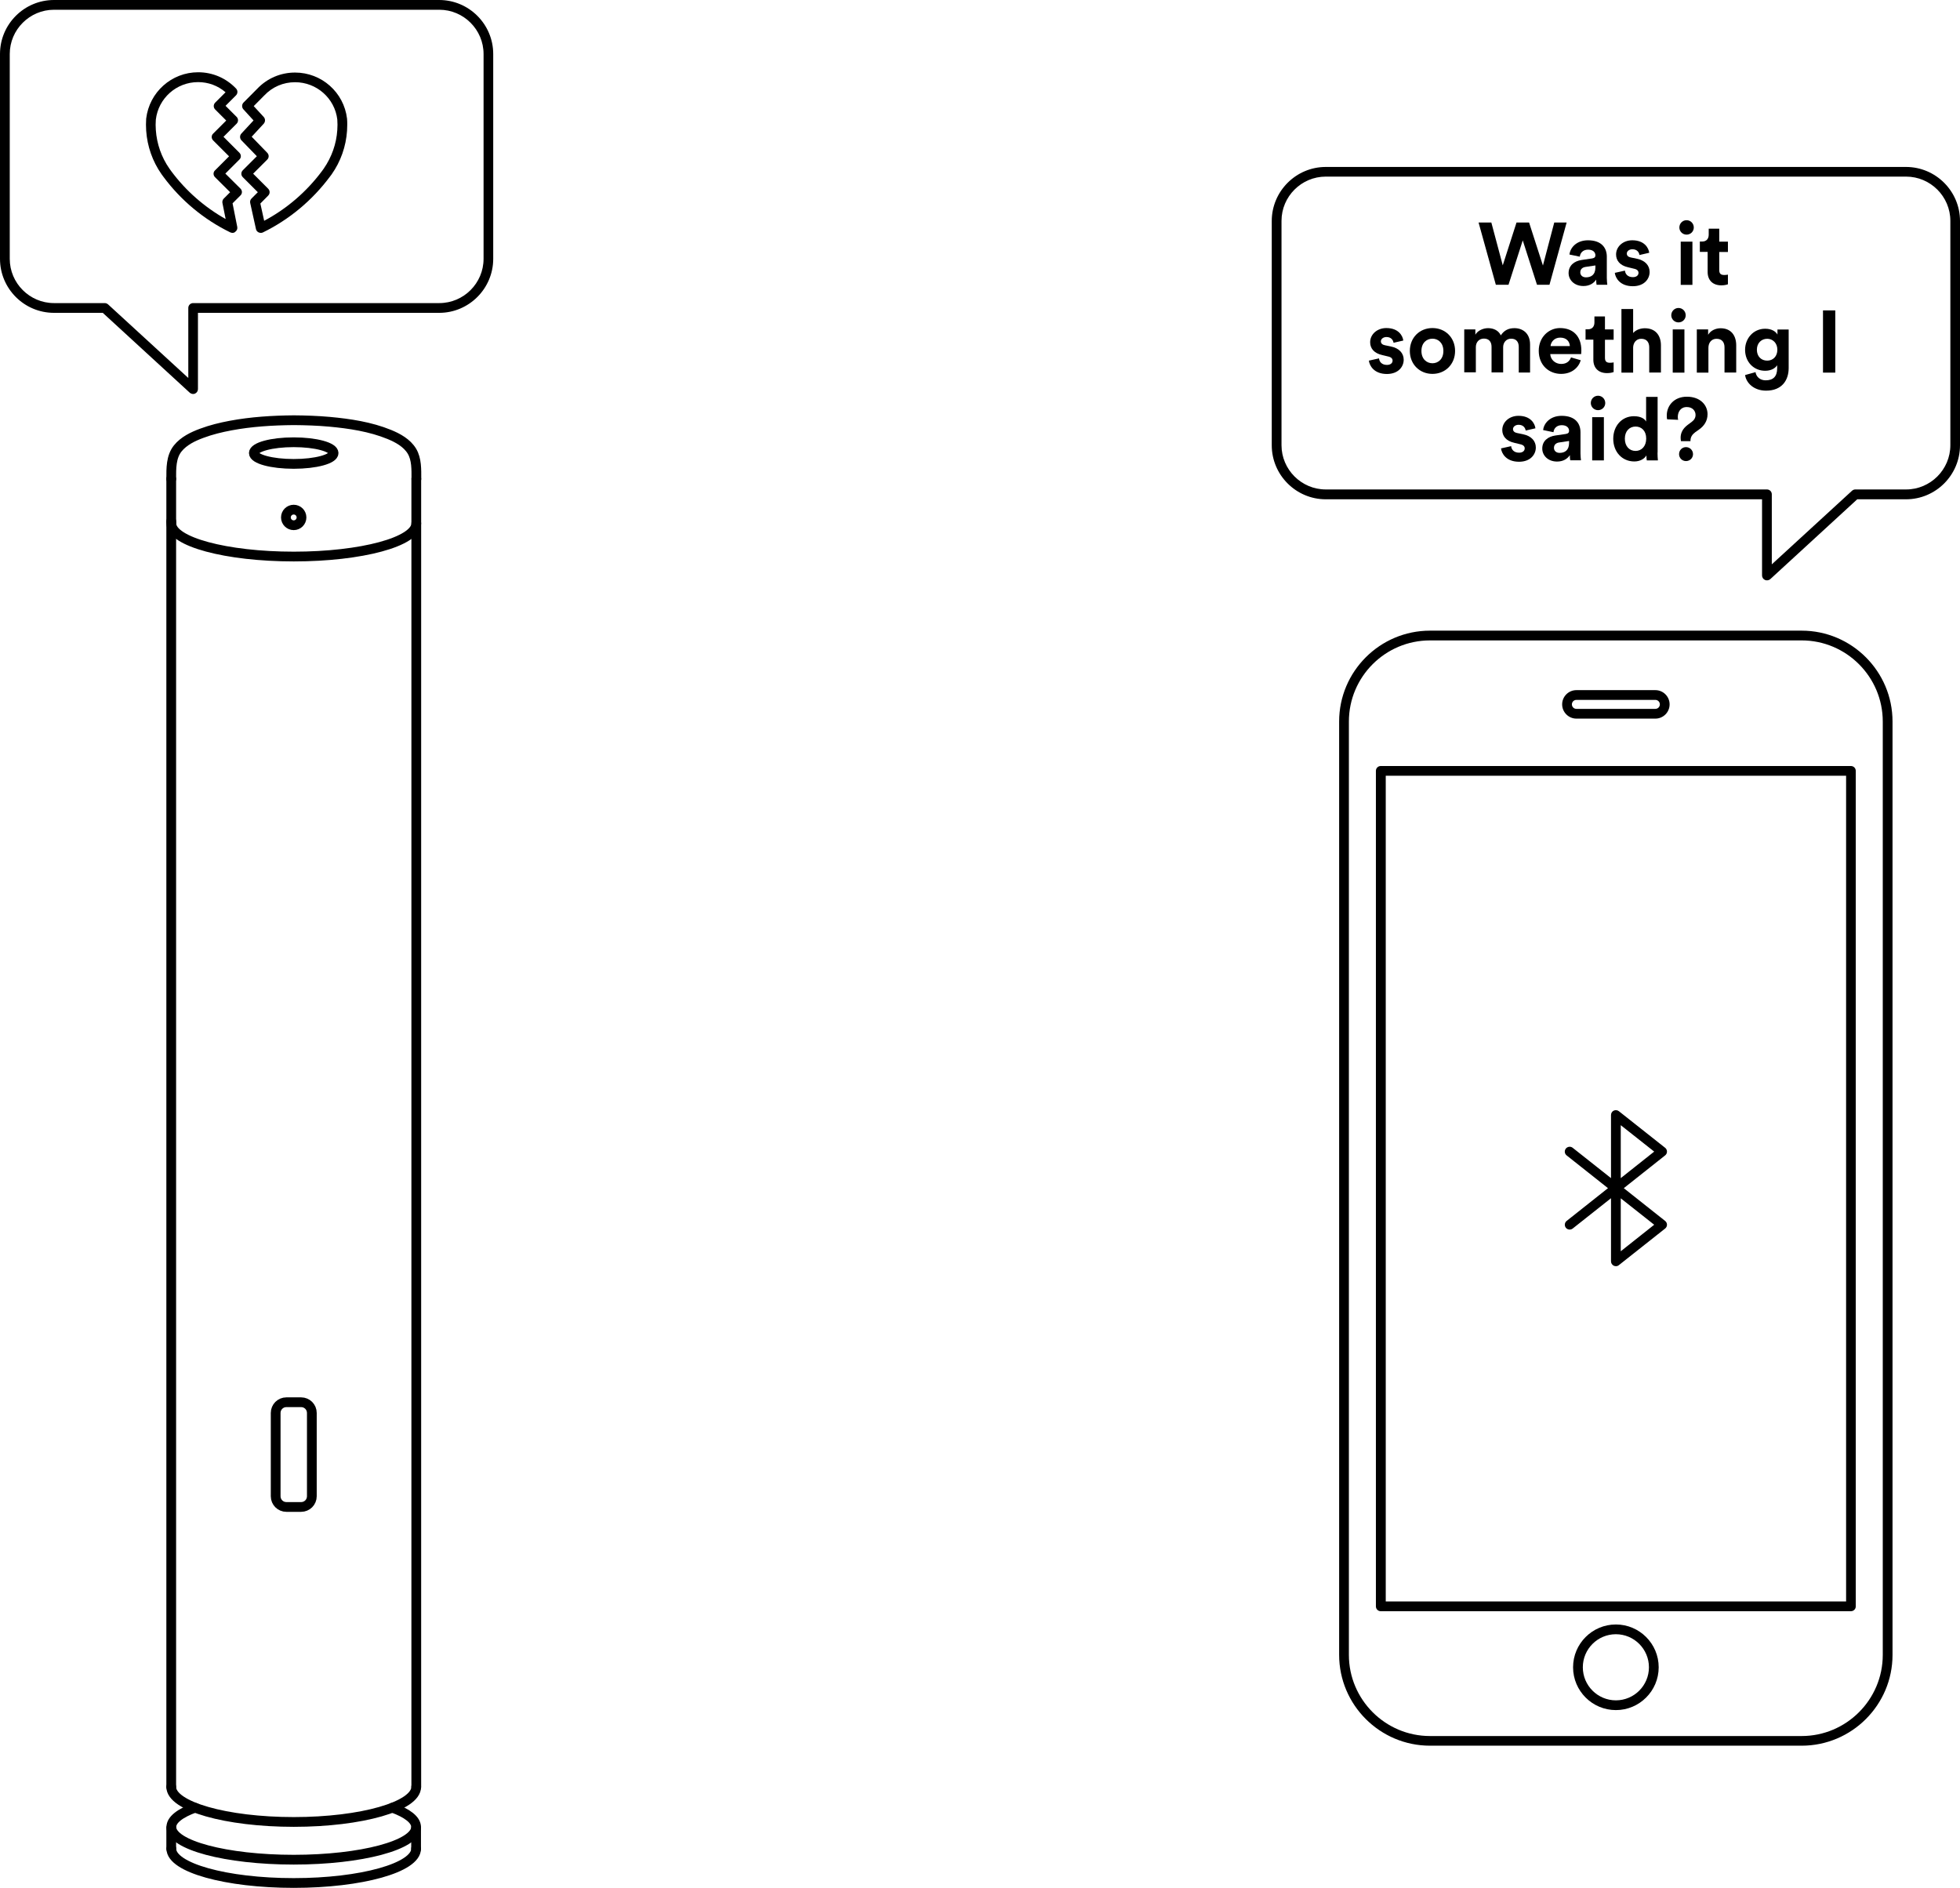 <svg xmlns="http://www.w3.org/2000/svg" xmlns:xlink="http://www.w3.org/1999/xlink" xmlns:a="http://ns.adobe.com/AdobeSVGViewerExtensions/3.0/" version="1.1" x="0" y="0" width="201" height="193.59" viewBox="0 0 201 193.59" enable-background="new 0 0 201 193.59" xml:space="preserve">
  <path fill="currentColor" d="M19.8 40.4c-0.12 0-0.24-0.05-0.34-0.13l-8.92-8.19h-5C2.48 32.08 0 29.6 0 26.54v-21C0 2.48 2.48 0 5.54 0h39.5c3.05 0 5.54 2.48 5.54 5.54v21c0 3.05-2.49 5.54-5.54 5.54H20.3v7.82c0 0.2-0.12 0.38-0.3 0.46C19.94 40.39 19.87 40.4 19.8 40.4zM5.54 1C3.04 1 1 3.04 1 5.54v21c0 2.5 2.04 4.54 4.54 4.54h5.2c0.12 0 0.25 0.05 0.34 0.13l8.23 7.55v-7.18c0-0.28 0.22-0.5 0.5-0.5h25.24c2.5 0 4.54-2.04 4.54-4.54v-21c0-2.5-2.04-4.54-4.54-4.54H5.54z"/>
  <path fill="currentColor" d="M23.84 23.88c-0.07 0-0.15-0.02-0.22-0.05 -2.7-1.31-5.07-3.28-6.86-5.7l-0.19-0.26c-0.93-1.32-1.47-2.87-1.58-4.48 -0.01-0.2-0.02-0.4-0.02-0.61 0-0.2 0.01-0.41 0.02-0.61 0.32-2.72 2.61-4.76 5.33-4.76 1.48 0 2.86 0.59 3.89 1.67 0.19 0.2 0.18 0.51-0.01 0.7l-1.07 1.07 1.13 1.13c0.2 0.2 0.2 0.51 0 0.71l-1.34 1.34 1.63 1.63c0.09 0.09 0.15 0.22 0.15 0.35s-0.05 0.26-0.15 0.35l-1.44 1.44 1.55 1.54c0.09 0.09 0.15 0.22 0.15 0.35s-0.05 0.26-0.15 0.35l-0.81 0.81 0.48 2.41c0.04 0.19-0.03 0.38-0.18 0.49C24.06 23.85 23.95 23.88 23.84 23.88zM20.31 8.42c-2.21 0-4.07 1.65-4.33 3.85 -0.01 0.15-0.02 0.33-0.02 0.52 0 0.18 0.01 0.36 0.02 0.54 0.1 1.43 0.58 2.8 1.4 3.97l0.18 0.25c1.49 2.01 3.41 3.69 5.58 4.91l-0.33-1.65c-0.03-0.16 0.02-0.33 0.14-0.45l0.65-0.65 -1.55-1.54c-0.09-0.09-0.15-0.22-0.15-0.35s0.05-0.26 0.15-0.35l1.44-1.44 -1.63-1.63c-0.09-0.09-0.15-0.22-0.15-0.35s0.05-0.26 0.15-0.35l1.34-1.34 -1.13-1.13c-0.2-0.2-0.2-0.51 0-0.71l1.06-1.06C22.34 8.78 21.36 8.42 20.31 8.42z"/>
  <path fill="currentColor" d="M26.74 23.88c-0.07 0-0.15-0.02-0.22-0.05 -0.14-0.07-0.24-0.19-0.27-0.34l-0.59-2.67c-0.04-0.17 0.01-0.34 0.13-0.46l0.65-0.65 -1.54-1.54c-0.2-0.2-0.2-0.51 0-0.71l1.44-1.44 -1.58-1.63c-0.18-0.19-0.19-0.49-0.01-0.69l1.25-1.35 -1.04-1.14c-0.18-0.2-0.17-0.5 0.01-0.69l1.41-1.42c1.02-1.07 2.4-1.66 3.88-1.66 2.72 0 5.01 2.03 5.33 4.73 0.02 0.23 0.02 0.43 0.02 0.63 0 0.2-0.01 0.41-0.02 0.61 -0.11 1.61-0.65 3.15-1.58 4.47l-0.15 0.2c-1.84 2.48-4.22 4.45-6.91 5.76C26.89 23.87 26.82 23.88 26.74 23.88zM26.7 20.87l0.39 1.77c2.32-1.23 4.36-2.99 5.93-5.1l0.18-0.25c0.81-1.17 1.3-2.54 1.39-3.96 0.01-0.18 0.02-0.36 0.02-0.54 0-0.18-0.01-0.36-0.02-0.54 -0.26-2.17-2.12-3.82-4.33-3.82 -1.21 0-2.33 0.48-3.16 1.36l-1.08 1.09L27.05 12c0.17 0.19 0.17 0.48 0 0.68l-1.24 1.34 1.6 1.65c0.19 0.2 0.19 0.51-0.01 0.7l-1.44 1.44 1.54 1.54c0.2 0.2 0.2 0.51 0 0.71L26.7 20.87z"/>
  <path fill="currentColor" d="M184.76 179.01h-38.11c-5.14 0-9.32-4.18-9.32-9.32V73.99c0-5.14 4.18-9.32 9.32-9.32h38.11c5.14 0 9.32 4.18 9.32 9.32v95.71C194.08 174.83 189.9 179.01 184.76 179.01zM146.65 65.67c-4.59 0-8.32 3.73-8.32 8.32v95.71c0 4.58 3.73 8.32 8.32 8.32h38.11c4.58 0 8.32-3.73 8.32-8.32V73.99c0-4.58-3.73-8.32-8.32-8.32H146.65z"/>
  <path fill="currentColor" d="M189.81 165.22h-48.21c-0.28 0-0.5-0.22-0.5-0.5V79.05c0-0.28 0.22-0.5 0.5-0.5h48.21c0.28 0 0.5 0.22 0.5 0.5v85.68C190.31 165 190.09 165.22 189.81 165.22zM142.11 164.22h47.21V79.55h-47.21V164.22z"/>
  <path fill="currentColor" d="M169.76 71.77c0.26 0 0.46 0.21 0.46 0.46 0 0.26-0.21 0.46-0.46 0.46h-8.1c-0.26 0-0.46-0.21-0.46-0.46 0-0.26 0.21-0.46 0.46-0.46H169.76M169.76 70.77h-8.1c-0.81 0-1.46 0.66-1.46 1.46s0.66 1.46 1.46 1.46h8.1c0.81 0 1.46-0.66 1.46-1.46S170.57 70.77 169.76 70.77L169.76 70.77z"/>
  <path fill="currentColor" d="M165.71 175.36c-2.42 0-4.39-1.97-4.39-4.39s1.97-4.39 4.39-4.39 4.39 1.97 4.39 4.39S168.13 175.36 165.71 175.36zM165.71 167.58c-1.87 0-3.39 1.52-3.39 3.39s1.52 3.39 3.39 3.39 3.39-1.52 3.39-3.39S167.58 167.58 165.71 167.58z"/>
  <path fill="currentColor" d="M181.2 59.51c-0.07 0-0.14-0.01-0.2-0.04 -0.18-0.08-0.3-0.26-0.3-0.46V51.2h-44.74c-3.05 0-5.54-2.49-5.54-5.54v-23c0-3.05 2.49-5.54 5.54-5.54h59.5c3.05 0 5.54 2.48 5.54 5.54v23c0 3.05-2.48 5.54-5.54 5.54h-5l-8.92 8.19C181.44 59.47 181.32 59.51 181.2 59.51zM135.96 18.11c-2.5 0-4.54 2.04-4.54 4.54v23c0 2.5 2.04 4.54 4.54 4.54h45.24c0.28 0 0.5 0.22 0.5 0.5v7.18l8.23-7.55c0.09-0.08 0.21-0.13 0.34-0.13h5.2c2.5 0 4.54-2.04 4.54-4.54v-23c0-2.5-2.04-4.54-4.54-4.54H135.96z"/>
  <path fill="currentColor" d="M159.39 22.82h1.27l-1.76 6.38h-1.28l-1.46-4.55 -1.46 4.55h-1.3l-1.77-6.38h1.31l1.17 4.39 1.41-4.39h1.29l1.42 4.41L159.39 22.82z"/>
  <path fill="currentColor" d="M162.19 26.66l1.09-0.16c0.25-0.04 0.33-0.16 0.33-0.32 0-0.31-0.24-0.58-0.75-0.58 -0.52 0-0.81 0.33-0.85 0.72l-1.06-0.22c0.07-0.69 0.71-1.46 1.9-1.46 1.4 0 1.93 0.79 1.93 1.68v2.18c0 0.23 0.03 0.55 0.05 0.7h-1.1c-0.03-0.12-0.04-0.36-0.04-0.53 -0.23 0.35-0.65 0.66-1.31 0.66 -0.95 0-1.52-0.64-1.52-1.33C160.87 27.21 161.45 26.77 162.19 26.66zM163.61 27.42v-0.2l-1 0.15c-0.31 0.04-0.55 0.22-0.55 0.56 0 0.26 0.19 0.51 0.58 0.51C163.15 28.44 163.61 28.2 163.61 27.42z"/>
  <path fill="currentColor" d="M166.64 27.75c0.03 0.35 0.29 0.67 0.81 0.67 0.4 0 0.58-0.21 0.58-0.44 0-0.2-0.13-0.36-0.48-0.43l-0.58-0.14c-0.86-0.19-1.24-0.7-1.24-1.32 0-0.79 0.7-1.45 1.66-1.45 1.26 0 1.68 0.8 1.74 1.28l-1 0.23c-0.04-0.26-0.23-0.59-0.73-0.59 -0.31 0-0.57 0.19-0.57 0.44 0 0.22 0.16 0.35 0.4 0.4l0.63 0.13c0.87 0.18 1.31 0.71 1.31 1.36 0 0.72-0.56 1.46-1.72 1.46 -1.33 0-1.79-0.86-1.85-1.37L166.64 27.75z"/>
  <path fill="currentColor" d="M172.96 22.58c0.41 0 0.74 0.33 0.74 0.75 0 0.4-0.32 0.73-0.74 0.73 -0.41 0-0.74-0.33-0.74-0.73C172.22 22.91 172.55 22.58 172.96 22.58zM172.36 29.21v-4.43h1.2v4.43H172.36z"/>
  <path fill="currentColor" d="M176.31 24.78h0.89v1.06h-0.89v1.85c0 0.39 0.18 0.51 0.52 0.51 0.14 0 0.31-0.02 0.37-0.04v0.99c-0.11 0.04-0.32 0.11-0.68 0.11 -0.86 0-1.4-0.51-1.4-1.37v-2.06h-0.8v-1.06h0.23c0.47 0 0.68-0.31 0.68-0.7v-0.62h1.08V24.78z"/>
  <path fill="currentColor" d="M141.42 36.75c0.03 0.35 0.29 0.67 0.81 0.67 0.4 0 0.58-0.21 0.58-0.44 0-0.2-0.13-0.36-0.48-0.43l-0.58-0.14c-0.86-0.19-1.24-0.7-1.24-1.32 0-0.79 0.7-1.45 1.66-1.45 1.26 0 1.68 0.8 1.74 1.28l-1 0.23c-0.04-0.26-0.23-0.59-0.73-0.59 -0.31 0-0.57 0.19-0.57 0.44 0 0.22 0.16 0.35 0.4 0.4l0.63 0.13c0.87 0.18 1.31 0.71 1.31 1.36 0 0.72-0.56 1.46-1.72 1.46 -1.33 0-1.79-0.86-1.85-1.37L141.42 36.75z"/>
  <path fill="currentColor" d="M149.22 35.99c0 1.36-1 2.35-2.32 2.35 -1.32 0-2.32-0.99-2.32-2.35 0-1.37 1-2.35 2.32-2.35C148.22 33.64 149.22 34.62 149.22 35.99zM148.02 35.99c0-0.84-0.54-1.26-1.12-1.26 -0.59 0-1.13 0.42-1.13 1.26 0 0.83 0.54 1.26 1.13 1.26C147.48 37.25 148.02 36.83 148.02 35.99z"/>
  <path fill="currentColor" d="M150.16 38.21v-4.43h1.14v0.54c0.24-0.43 0.81-0.67 1.3-0.67 0.6 0 1.09 0.26 1.31 0.74 0.35-0.54 0.82-0.74 1.4-0.74 0.82 0 1.6 0.5 1.6 1.68v2.87h-1.16v-2.63c0-0.48-0.23-0.84-0.78-0.84 -0.51 0-0.82 0.4-0.82 0.87v2.59h-1.19v-2.63c0-0.48-0.24-0.84-0.78-0.84 -0.52 0-0.83 0.39-0.83 0.87v2.59H150.16z"/>
  <path fill="currentColor" d="M162.11 36.94c-0.23 0.77-0.93 1.4-2.02 1.4 -1.22 0-2.29-0.87-2.29-2.37 0-1.41 1.04-2.33 2.18-2.33 1.37 0 2.19 0.87 2.19 2.3 0 0.17-0.02 0.35-0.02 0.37h-3.17c0.03 0.58 0.52 1.01 1.12 1.01 0.56 0 0.86-0.28 1.01-0.67L162.11 36.94zM160.99 35.49c-0.02-0.44-0.31-0.87-0.99-0.87 -0.62 0-0.96 0.47-0.99 0.87H160.99z"/>
  <path fill="currentColor" d="M164.59 33.78h0.89v1.06h-0.89v1.85c0 0.39 0.18 0.51 0.52 0.51 0.14 0 0.31-0.02 0.37-0.04v0.99c-0.11 0.04-0.32 0.11-0.68 0.11 -0.86 0-1.4-0.51-1.4-1.37v-2.06h-0.8v-1.06h0.23c0.47 0 0.68-0.31 0.68-0.7v-0.62h1.08V33.78z"/>
  <path fill="currentColor" d="M167.48 38.21h-1.2v-6.52h1.2v2.46c0.29-0.34 0.77-0.49 1.2-0.49 1.13 0 1.65 0.78 1.65 1.75v2.79h-1.2v-2.58c0-0.5-0.24-0.88-0.82-0.88 -0.5 0-0.8 0.38-0.83 0.86V38.21z"/>
  <path fill="currentColor" d="M172.13 31.58c0.41 0 0.74 0.33 0.74 0.75 0 0.4-0.32 0.73-0.74 0.73 -0.41 0-0.74-0.33-0.74-0.73C171.39 31.91 171.73 31.58 172.13 31.58zM171.54 38.21v-4.43h1.2v4.43H171.54z"/>
  <path fill="currentColor" d="M175.21 38.21h-1.2v-4.43h1.16v0.55c0.27-0.46 0.8-0.67 1.28-0.67 1.1 0 1.6 0.78 1.6 1.75v2.79h-1.2v-2.58c0-0.5-0.24-0.88-0.82-0.88 -0.52 0-0.83 0.41-0.83 0.92V38.21z"/>
  <path fill="currentColor" d="M180.03 38.16c0.08 0.49 0.47 0.84 1.04 0.84 0.76 0 1.18-0.38 1.18-1.23v-0.32c-0.18 0.29-0.59 0.57-1.23 0.57 -1.18 0-2.06-0.91-2.06-2.15 0-1.17 0.85-2.16 2.06-2.16 0.7 0 1.11 0.31 1.26 0.6v-0.52h1.15v3.95c0 1.22-0.66 2.32-2.32 2.32 -1.22 0-2.03-0.76-2.15-1.6L180.03 38.16zM182.27 35.86c0-0.68-0.47-1.12-1.04-1.12 -0.59 0-1.06 0.43-1.06 1.12 0 0.69 0.44 1.12 1.06 1.12C181.83 36.98 182.27 36.54 182.27 35.86z"/>
  <path fill="currentColor" d="M186.95 38.21v-6.38h1.26v6.38H186.95z"/>
  <path fill="currentColor" d="M154.97 45.75c0.03 0.35 0.29 0.67 0.81 0.67 0.4 0 0.58-0.21 0.58-0.44 0-0.2-0.13-0.36-0.48-0.43l-0.58-0.14c-0.86-0.19-1.24-0.7-1.24-1.32 0-0.79 0.7-1.45 1.66-1.45 1.26 0 1.68 0.8 1.74 1.28l-1 0.23c-0.04-0.26-0.23-0.59-0.73-0.59 -0.31 0-0.57 0.19-0.57 0.44 0 0.22 0.16 0.35 0.4 0.4l0.63 0.13c0.87 0.18 1.31 0.71 1.31 1.36 0 0.72-0.56 1.46-1.72 1.46 -1.33 0-1.79-0.86-1.85-1.37L154.97 45.75z"/>
  <path fill="currentColor" d="M159.49 44.66l1.09-0.16c0.25-0.04 0.33-0.16 0.33-0.32 0-0.31-0.24-0.58-0.75-0.58 -0.52 0-0.81 0.33-0.85 0.72l-1.06-0.22c0.07-0.69 0.71-1.46 1.9-1.46 1.4 0 1.93 0.79 1.93 1.68v2.18c0 0.23 0.03 0.55 0.05 0.7h-1.1c-0.03-0.12-0.04-0.36-0.04-0.53 -0.23 0.35-0.65 0.66-1.31 0.66 -0.95 0-1.52-0.64-1.52-1.33C158.16 45.21 158.75 44.77 159.49 44.66zM160.91 45.42v-0.2l-1 0.15c-0.31 0.04-0.55 0.22-0.55 0.56 0 0.26 0.19 0.51 0.58 0.51C160.44 46.44 160.91 46.2 160.91 45.42z"/>
  <path fill="currentColor" d="M163.88 40.58c0.41 0 0.74 0.33 0.74 0.75 0 0.4-0.32 0.73-0.74 0.73 -0.41 0-0.74-0.33-0.74-0.73C163.14 40.91 163.47 40.58 163.88 40.58zM163.28 47.21v-4.43h1.2v4.43H163.28z"/>
  <path fill="currentColor" d="M169.98 46.41c0 0.3 0.02 0.62 0.04 0.8h-1.14c-0.02-0.09-0.04-0.31-0.04-0.51 -0.2 0.35-0.65 0.62-1.24 0.62 -1.26 0-2.16-0.99-2.16-2.33 0-1.3 0.87-2.31 2.12-2.31 0.77 0 1.13 0.31 1.25 0.55v-2.53h1.18V46.41zM167.73 46.24c0.61 0 1.09-0.47 1.09-1.27 0-0.79-0.48-1.23-1.09-1.23s-1.1 0.45-1.1 1.24S167.1 46.24 167.73 46.24z"/>
  <path fill="currentColor" d="M172.39 45.26c-0.02-0.12-0.04-0.23-0.04-0.37 0-0.48 0.2-0.92 0.71-1.31l0.43-0.32c0.27-0.2 0.39-0.44 0.39-0.71 0-0.41-0.3-0.81-0.9-0.81 -0.64 0-0.92 0.51-0.92 1.02 0 0.11 0.01 0.21 0.04 0.29L170.97 43c-0.04-0.13-0.04-0.27-0.04-0.41 0-0.97 0.73-1.91 2.06-1.91 1.4 0 2.12 0.88 2.12 1.79 0 0.71-0.36 1.22-0.89 1.59l-0.37 0.26c-0.31 0.23-0.49 0.5-0.49 0.87v0.05H172.39zM172.9 45.85c0.4 0 0.72 0.32 0.72 0.72 0 0.4-0.32 0.71-0.72 0.71s-0.71-0.32-0.71-0.71C172.19 46.17 172.5 45.85 172.9 45.85z"/>
  <path fill="currentColor" d="M165.71 129.84c-0.07 0-0.15-0.02-0.22-0.05 -0.17-0.08-0.28-0.26-0.28-0.45v-6.47l-3.93 3.11c-0.22 0.17-0.53 0.13-0.7-0.08 -0.17-0.22-0.13-0.53 0.08-0.7l4.24-3.36 -4.24-3.36c-0.22-0.17-0.25-0.49-0.08-0.7s0.49-0.25 0.7-0.08l3.93 3.11v-6.47c0-0.19 0.11-0.37 0.28-0.45 0.17-0.08 0.38-0.06 0.53 0.06l4.74 3.75c0.12 0.09 0.19 0.24 0.19 0.39s-0.07 0.3-0.19 0.39l-4.24 3.36 4.24 3.36c0.12 0.09 0.19 0.24 0.19 0.39s-0.07 0.3-0.19 0.39l-4.74 3.75C165.93 129.81 165.82 129.84 165.71 129.84zM166.21 122.88v5.43l3.43-2.72L166.21 122.88zM166.21 115.38v5.43l3.43-2.72L166.21 115.38z"/>
  <g id="SPLINE_1_">
    <path fill="none" stroke="currentColor" stroke-linecap="round" stroke-linejoin="round" stroke-miterlimit="10" d="M17.56 49.11c0-1.06-0.03-2.26 0.67-3.13 0.61-0.76 1.56-1.22 2.46-1.55 0.96-0.36 1.95-0.6 2.96-0.79 2.14-0.4 4.31-0.53 6.48-0.55 1.22 0.01 2.44 0.05 3.66 0.16 2.06 0.19 4.2 0.51 6.13 1.3 0.88 0.36 1.81 0.87 2.32 1.71 0.5 0.83 0.46 1.91 0.46 2.84"/>
  </g>
  <ellipse fill="none" stroke="currentColor" stroke-linecap="round" stroke-linejoin="round" stroke-miterlimit="10" cx="30.12" cy="46.46" rx="4.09" ry="1.11"/>
  <path fill="none" stroke="currentColor" stroke-linecap="round" stroke-linejoin="round" stroke-miterlimit="10" d="M42.69 53.67c0 1.88-5.62 3.4-12.56 3.4s-12.56-1.52-12.56-3.4"/>
  <circle fill="none" stroke="currentColor" stroke-linecap="round" stroke-linejoin="round" stroke-miterlimit="10" cx="30.12" cy="53.06" r="0.8"/>
  <line fill="none" stroke="currentColor" stroke-linecap="round" stroke-linejoin="round" stroke-miterlimit="10" x1="17.56" y1="183.24" x2="17.56" y2="53.45"/>
  <line fill="none" stroke="currentColor" stroke-linecap="round" stroke-linejoin="round" stroke-miterlimit="10" x1="17.56" y1="53.45" x2="17.56" y2="49.11"/>
  <path fill="none" stroke="currentColor" stroke-linecap="round" stroke-linejoin="round" stroke-miterlimit="10" d="M42.68 183.24c0 1.98-5.61 3.59-12.55 3.59s-12.57-1.61-12.57-3.59"/>
  <line fill="none" stroke="currentColor" stroke-linecap="round" stroke-linejoin="round" stroke-miterlimit="10" x1="42.67" y1="187.44" x2="42.67" y2="189.58"/>
  <line fill="none" stroke="currentColor" stroke-linecap="round" stroke-linejoin="round" stroke-miterlimit="10" x1="17.56" y1="187.44" x2="17.56" y2="189.58"/>
  <path fill="none" stroke="currentColor" stroke-linecap="round" stroke-linejoin="round" stroke-miterlimit="10" d="M42.67 189.58c0 1.94-5.62 3.51-12.55 3.51s-12.55-1.57-12.55-3.51"/>
  <line fill="none" stroke="currentColor" stroke-linecap="round" stroke-linejoin="round" stroke-miterlimit="10" x1="42.69" y1="183.24" x2="42.69" y2="49.11"/>
  <path fill="none" stroke="currentColor" stroke-linecap="round" stroke-linejoin="round" stroke-miterlimit="10" d="M40.24 185.37c1.53 0.56 2.43 1.24 2.43 1.98 0 1.85-5.62 3.35-12.55 3.35s-12.55-1.5-12.55-3.35c0-0.74 0.9-1.43 2.43-1.98"/>
  <path fill="none" stroke="currentColor" stroke-linecap="round" stroke-linejoin="round" stroke-miterlimit="10" d="M30.88 154.53h-1.51c-0.61 0-1.1-0.49-1.1-1.1v-8.54c0-0.61 0.49-1.1 1.1-1.1h1.51c0.61 0 1.1 0.49 1.1 1.1v8.54C31.98 154.04 31.49 154.53 30.88 154.53z"/>
</svg>
